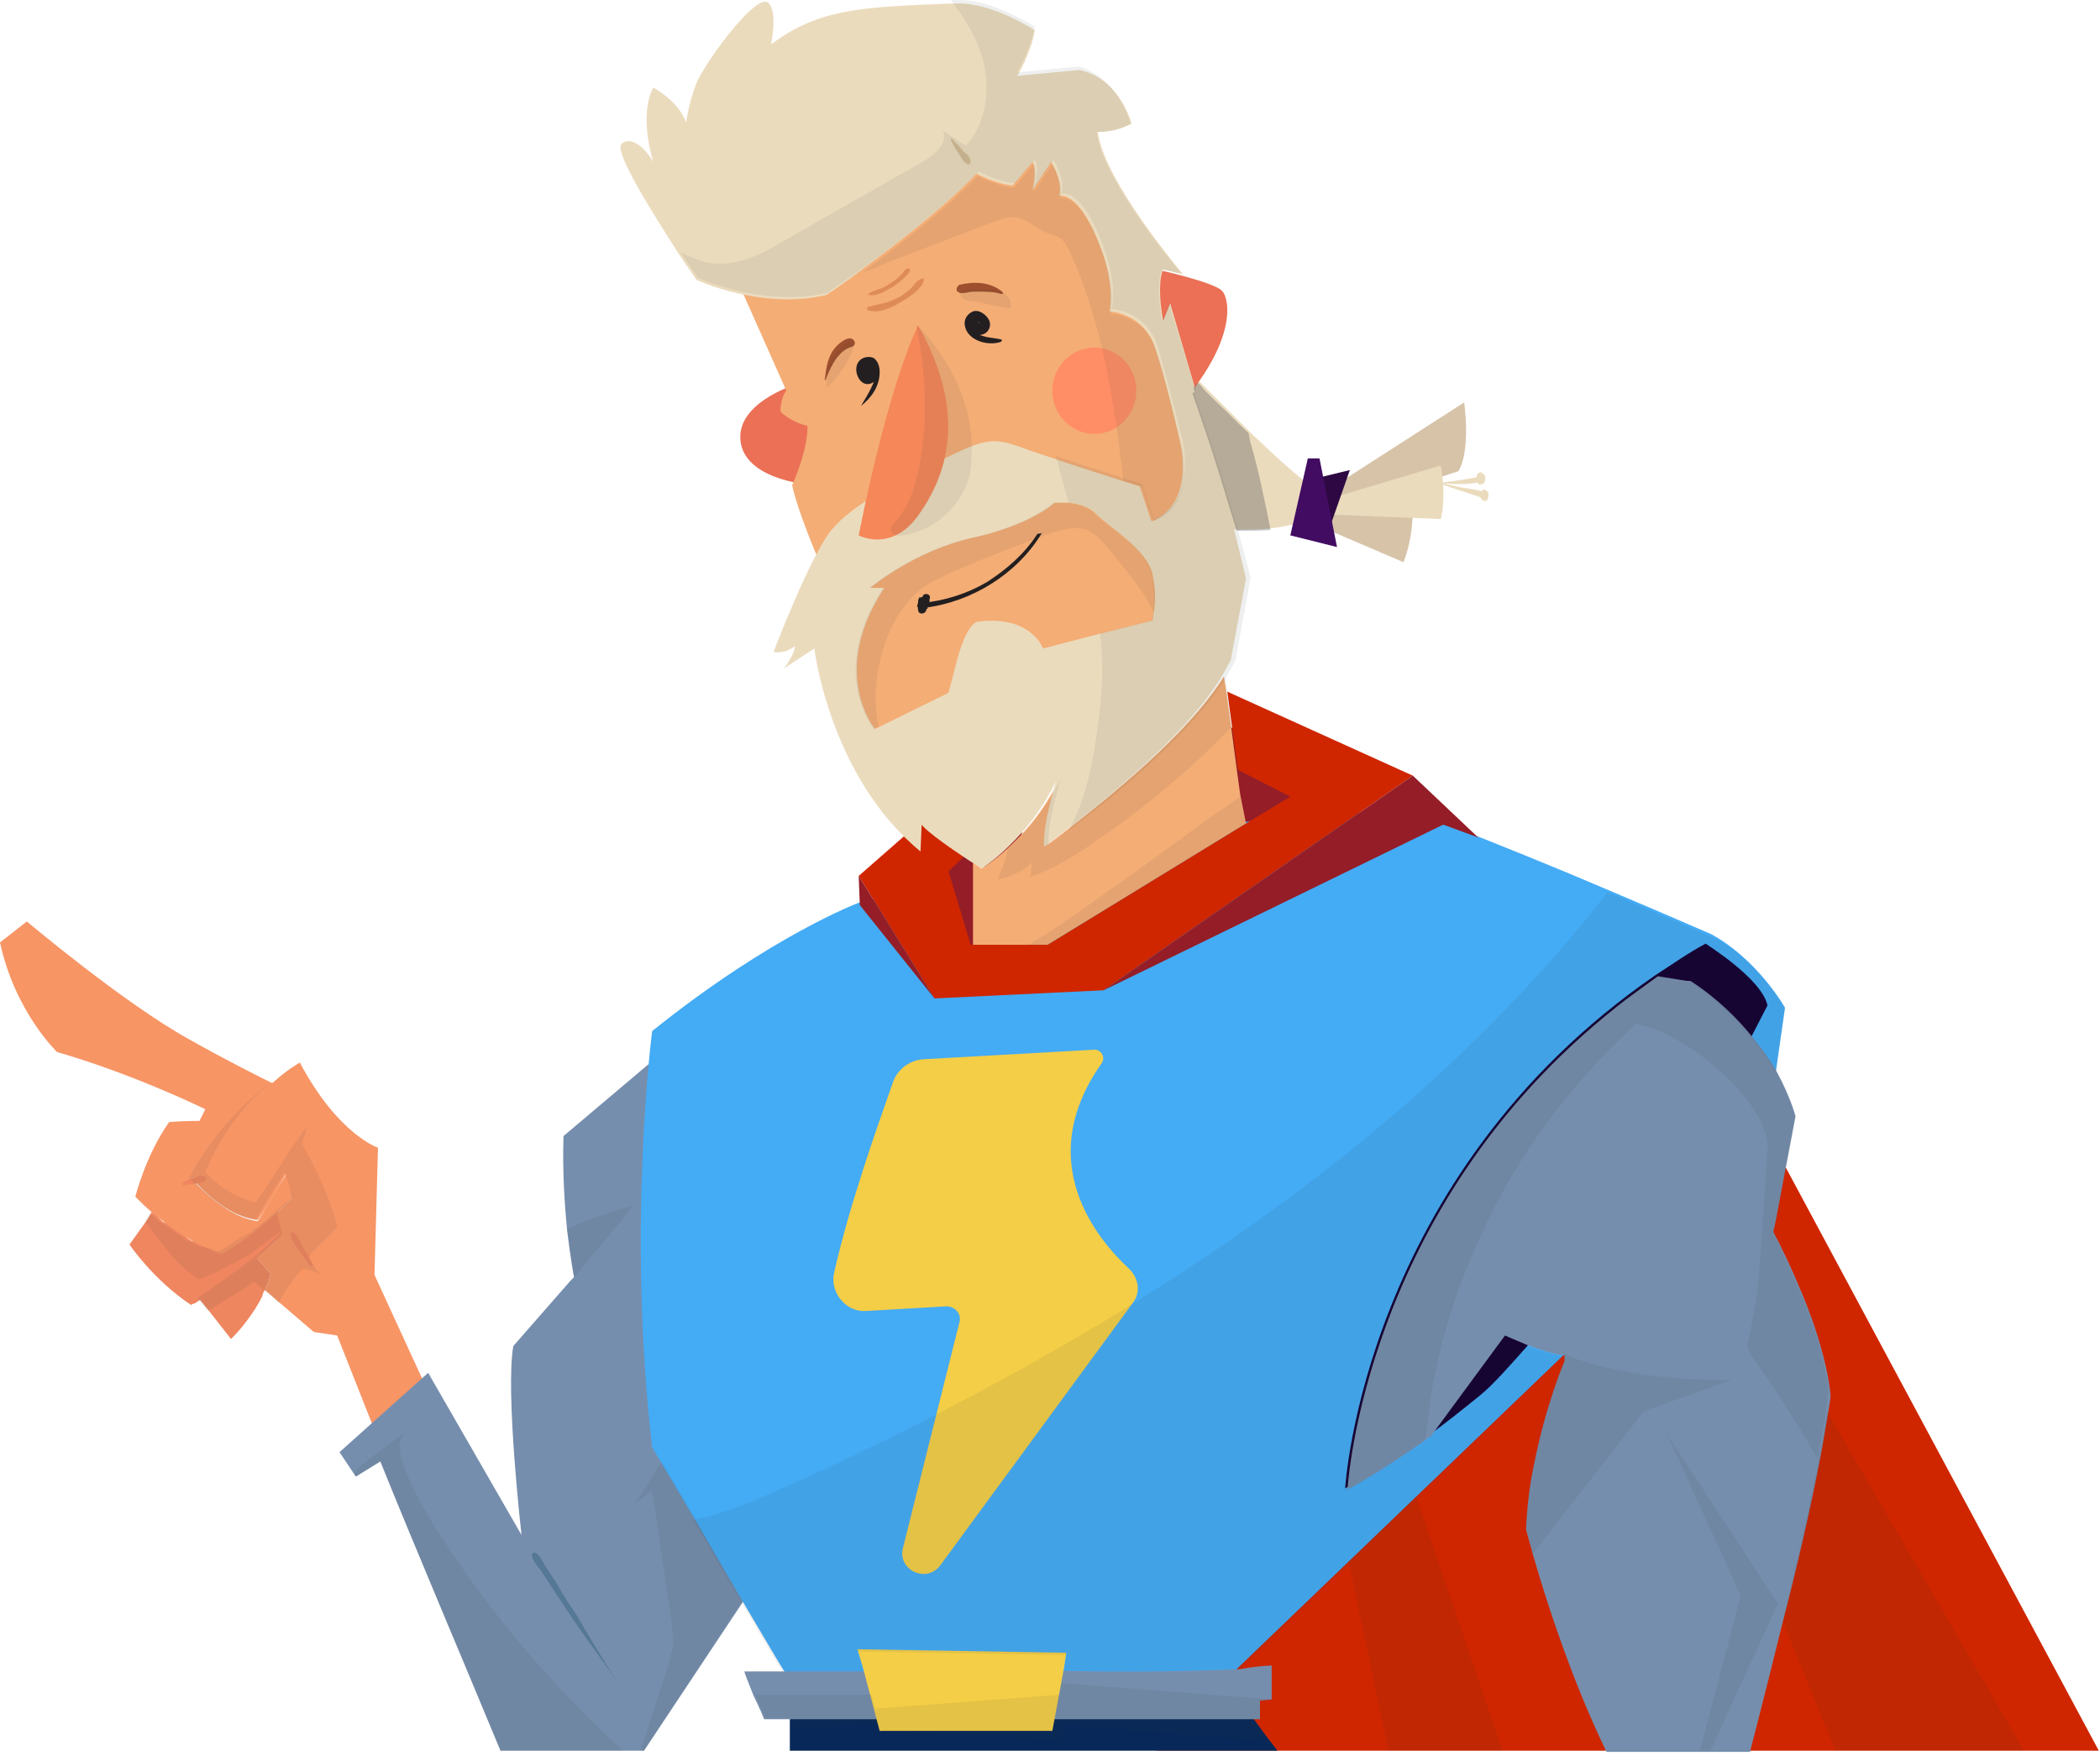 <svg width="180" height="151" viewBox="0 0 180 151" fill="none" xmlns="http://www.w3.org/2000/svg">
<path d="M179.9 150.103H99.1L99.8 146.703L106.8 111.103L150.6 95.503L179.9 150.103Z" fill="#CF2600"/>
<path d="M109.5 150.103H67.7V147.303L99.8 146.703L106.8 146.503L107.4 147.303L108.5 148.803L109.5 150.103Z" fill="#082859"/>
<path d="M113.1 44.303C113.1 44.303 111.4 45.003 108.9 45.303C108 45.403 107 45.403 106 45.403C105.3 45.403 104.7 45.303 104 45.103L102 38.003L101.2 31.103C101.2 31.103 101.8 31.703 102.8 32.703C104 33.903 105.6 35.503 107.2 37.103C109.5 39.303 111.7 41.303 112.5 41.703L113.1 44.303Z" fill="#EBDBBD"/>
<path d="M102.7 32.803C102.6 32.903 102.5 33.103 102.4 33.303C102.3 33.403 102.3 33.503 102.2 33.603L100.1 30.403L98.7 26.903V23.003C98.7 23.003 104.3 24.203 104.8 25.003C105.3 25.603 105.9 28.303 102.7 32.803Z" fill="#EB7055"/>
<path d="M68.1 33.003C68.1 33.003 62.9 34.603 63.5 38.003C64.1 41.303 69.8 41.603 69.8 41.603L71.2 36.003L68.1 33.003Z" fill="#EB7055"/>
<path d="M63 23.603L67.4 33.503C67.4 33.503 66.9 34.003 66.9 35.303C66.9 35.303 67.8 36.203 69.2 36.503C69.2 36.503 69.4 38.103 67.9 41.603C67.9 41.603 68.3 43.803 70.6 49.003L71.5 53.803L73 60.903L75.7 66.203L85.3 60.603L96.5 57.303L100.9 53.603C100.9 53.603 103.3 46.403 103.2 46.003C103.1 45.603 102.4 37.903 102.4 37.903L99.3 28.103L96.5 23.703L92.9 13.903L88.7 10.103L79.6 12.503L66.4 20.003L63 23.603Z" fill="#F4AD75"/>
<path d="M104 61.403L113.1 67.103L105.2 75.103L104 61.403Z" fill="#941D27"/>
<path d="M23.2 109.203C23.1 109.703 22.9 110.203 22.7 110.603C22.6 110.803 22.5 110.903 22.5 111.103C21.4 113.303 19.8 114.803 19.8 114.803L18 112.503L17.1 111.403C18 110.803 19.5 109.703 21 108.603C21.3 108.303 21.7 108.103 22 107.803L23.2 109.203Z" fill="#EE8660"/>
<path d="M24.3 105.803C23.7 106.403 22.9 107.103 22.1 107.803C21.8 108.103 21.4 108.303 21.1 108.603C19.6 109.703 18.1 110.803 17.2 111.403C16.9 111.603 16.7 111.803 16.5 111.803C16.4 111.803 16.4 111.903 16.4 111.903C13.1 109.703 11.1 106.703 11.1 106.703L12.6 104.603L12.9 104.103L13 103.903C13.1 104.003 13.3 104.103 13.4 104.203L13.5 104.303L13.6 104.403L13.7 104.503C13.8 104.603 13.8 104.603 13.9 104.703C14 104.803 14 104.803 14.1 104.803C14.2 104.803 14.2 104.903 14.3 104.903C14.4 104.903 14.4 105.003 14.5 105.003L14.6 105.103C14.7 105.103 14.7 105.203 14.8 105.203C14.8 105.203 14.9 105.203 14.9 105.303L15 105.403C15.1 105.503 15.2 105.503 15.3 105.603C15.5 105.703 15.7 105.903 15.9 106.003C15.9 106.003 16 106.003 16 106.103C16.1 106.203 16.2 106.203 16.3 106.303C16.4 106.403 16.5 106.403 16.6 106.403C16.7 106.403 16.7 106.503 16.8 106.503C16.9 106.503 16.9 106.603 17 106.603C17.1 106.703 17.3 106.703 17.4 106.803H17.5H17.6C17.6 106.803 17.6 106.803 17.7 106.803C17.8 106.803 17.9 106.903 18 106.903C18 106.903 18 106.903 18.1 106.903H18.2C18.3 106.903 18.4 107.003 18.4 107.003C18.5 107.003 18.5 107.003 18.6 107.103C18.7 107.103 18.8 107.203 18.9 107.203C19.5 106.903 20.2 106.503 20.8 106.003C20.9 106.003 20.9 105.903 21 105.903C21.1 105.903 21.1 105.803 21.2 105.803C21.3 105.803 21.3 105.703 21.4 105.703C21.5 105.703 21.5 105.603 21.6 105.603C21.7 105.603 21.7 105.503 21.8 105.503C21.9 105.503 21.9 105.403 22 105.303L22.1 105.203C22.2 105.203 22.2 105.103 22.3 105.103C22.4 105.003 22.4 105.003 22.5 104.903C23 104.503 23.4 104.103 23.8 103.803L24.3 105.803Z" fill="#EF8660"/>
<path d="M25 102.803C25 102.803 24.5 103.303 23.7 104.003C22.9 104.703 21.9 105.603 20.9 106.303C20.2 106.803 19.6 107.203 19 107.503C19 107.503 16.6 106.903 13.1 104.003C12.6 103.603 12.1 103.103 11.6 102.603C11.6 102.603 12.5 99.003 14.5 96.203C14.5 96.203 15.6 96.103 17.1 96.103L17.6 95.103C17.6 95.103 11.5 92.103 4.9 90.203C4.9 90.203 1.3 86.803 0 80.803L2.3 79.003C2.3 79.003 10.6 86.003 16.2 89.103C19.4 90.903 21.8 92.103 23.4 92.903C20.5 95.103 18.1 97.903 16.4 101.103C18 102.703 19.9 104.403 22.1 104.703C22.9 103.303 23.7 102.003 24.6 100.603L24.9 102.103L25 102.803Z" fill="#F79565"/>
<path d="M24.3 99.503L24.6 100.503C23.8 101.903 23 103.203 22.1 104.603C19.8 104.303 18 102.703 16.4 101.003C18 97.803 20.5 95.003 23.4 92.803C24.6 93.403 25.2 93.703 25.2 93.703L23.9 97.903L24.3 99.503Z" fill="#F79565"/>
<path d="M36.6 119.103L32.3 123.103L28.9 114.503L26.9 114.203C26.9 114.203 25.5 113.003 24.1 111.803C23.6 111.403 23.1 110.903 22.7 110.603C22.9 110.203 23.1 109.703 23.2 109.203L22 107.803C22.9 107.103 23.7 106.403 24.2 105.803L23.7 104.003C24.5 103.303 25 102.803 25 102.803L24.3 100.103V100.003L21.9 103.403C19.5 102.903 17.9 101.103 17.9 101.103C19.2 97.303 21.5 94.503 23.3 92.903C24.6 91.703 25.7 91.103 25.7 91.103C29 97.303 32.4 98.403 32.4 98.403L32.1 109.303L36.6 119.103Z" fill="#F79565"/>
<path d="M66.3 133.403L55.2 150.103H42.9C40.3 143.803 35.5 132.503 32.6 125.303L30.5 126.603L30.3 126.303L29.1 124.503L36.7 117.703L44.7 131.603C44.7 131.603 43.3 119.303 44 115.403L48.9 109.803L49.2 109.503C49.2 109.503 48.9 107.903 48.6 105.403C48.4 103.303 48.2 100.503 48.3 97.403L58 89.203L63.9 120.303L66.3 133.403Z" fill="#768EAD"/>
<path d="M153 86.403L152.2 92.003L148.4 99.003L134.1 116.103L106 143.103L105.4 143.903L104.5 145.203L100.9 145.103L67.9 144.403L66.5 142.103L63.6 137.203L59.4 130.003L56.5 125.103L55.9 124.103C53.7 105.203 55.9 88.403 55.9 88.403C66.1 80.203 73.6 77.403 73.6 77.403C73.6 77.403 113.3 66.603 123.6 70.503C128.2 72.303 133.4 74.403 137.6 76.203C142.8 78.403 146.7 80.103 146.7 80.103C150.7 82.303 153 86.403 153 86.403Z" fill="#44ABF5"/>
<path d="M85.7 82.603L88.1 68.403L81.2 71.103L78.7 75.703L80.5 82.603H85.7Z" fill="#941D27"/>
<path d="M106.8 70.603L89.8 81.003H83.4V73.603C83.7 73.803 84.1 74.003 84.4 74.303C84.4 74.303 85.2 73.803 86.3 72.803C87.6 71.603 89.4 69.703 90.8 66.803C90.8 66.903 89.6 70.703 89.8 72.403C89.8 72.403 90.5 71.903 91.5 71.103C94.7 68.603 101.7 63.103 104.9 58.003L105.1 59.203L105.5 62.103L106 65.903L106.3 68.103L106.8 70.603Z" fill="#F4AD75"/>
<path d="M88.1 68.403L83.4 72.703V68.403L85.7 66.803L88.1 68.403Z" fill="#9C5558"/>
<path d="M83.4 72.903C83.3 72.903 83.3 72.803 83.3 72.803V68.403C83.3 68.403 83.3 68.303 83.4 68.303L85.7 66.803H85.8L88.2 68.303L88.3 68.403V68.503L83.4 72.903C83.5 72.903 83.4 72.903 83.4 72.903ZM83.5 68.403V72.403L87.9 68.303L85.7 66.903L83.5 68.403Z" fill="#231F20"/>
<path d="M121.1 66.503L94.6 84.903L80.1 85.603L73.6 75.103L84.1 65.903L85.7 66.803L88.1 68.403L83.4 72.703L81.3 74.703L83.2 81.003H89.8L106.8 70.603L110.6 68.303L106.1 66.003L105.2 59.303L121.1 66.503Z" fill="#CF2600"/>
<path d="M151.5 86.203L149.9 89.303C149.9 89.303 138.6 106.403 131 115.303C129.4 117.103 128 118.703 126.9 119.603C125.3 120.903 123.8 122.103 122.4 123.103C118.1 126.203 115.3 127.603 115.3 127.603C115.3 127.603 116.8 100.903 141.9 83.603C143.3 82.703 144.7 81.703 146.2 80.903C146.3 81.003 151 83.903 151.5 86.203Z" fill="#150033"/>
<path d="M156.9 119.603C156.9 120.003 156.8 120.503 156.7 121.103C156.5 122.203 156.3 123.603 156 125.103C155.2 129.303 154 134.503 152.8 139.103C151.3 145.203 150 150.203 150 150.203H137.7C134.6 143.803 132.4 136.803 131.4 133.303C131 131.903 130.8 131.103 130.8 131.103C130.9 129.203 131.1 127.303 131.5 125.503C132.5 120.403 134.1 116.703 134.1 116.703V116.203C133 116.103 132 115.703 131.1 115.403C129.9 114.903 129 114.503 129 114.503L122.6 123.203C122.5 123.203 122.5 123.303 122.4 123.303C118.2 126.303 115.5 127.703 115.5 127.703C115.5 127.703 116.8 103.503 138.6 86.303C139.7 85.403 140.9 84.603 142.1 83.703L144.6 84.103H144.9C147.2 85.603 148.9 87.303 150.2 88.903C151.1 90.003 151.8 91.003 152.3 91.903C153.5 94.103 153.9 95.703 153.9 95.703L152.2 104.703L152 105.603C152.2 106.103 152.5 106.503 152.7 107.003C153.4 108.403 154 109.803 154.5 111.003C156.7 116.303 156.9 119.603 156.9 119.603Z" fill="#768EAD"/>
<path d="M109 142.803V145.703L108 145.803V147.403H65.5C65.5 147.403 65.1 146.403 64.6 145.403C64.2 144.403 63.8 143.403 63.8 143.303H67.1H76L85.5 143.003C93.7 143.503 102.1 143.303 106.3 143.103C108 142.803 109 142.803 109 142.803Z" fill="#768EAD"/>
<path d="M91.4 141.703L91.2 143.003L90.2 148.403H75.4L74 143.103L73.5 141.403L91.4 141.703Z" fill="#F4CE46"/>
<path d="M76.5 92.903C75.3 96.303 72.8 103.303 71.5 109.103C71.1 110.803 72.5 112.503 74.2 112.403L81.1 112.003C81.9 112.003 82.5 112.703 82.2 113.503L77.4 132.703C76.9 134.603 79.4 135.803 80.6 134.203L97.1 111.703C97.8 110.803 97.6 109.603 96.8 108.803C94 106.203 88.5 99.603 94.4 91.203C94.8 90.703 94.4 89.903 93.7 90.003L79.4 90.803C78.1 90.803 76.9 91.603 76.5 92.903Z" fill="#F4CE46"/>
<path d="M73.6 75.103L73.7 77.603L80.1 85.603L73.6 75.103Z" fill="#941D27"/>
<path d="M94.6 84.903L121.1 66.503L126.7 71.803L123.7 70.703L94.6 84.903Z" fill="#941D27"/>
<path d="M104.6 40.503L102.5 33.503L100.3 26.003L99.7 27.503C99.7 27.503 99.1 24.503 99.7 23.103L101.4 23.503C101.4 23.503 94.6 15.503 94.1 11.303C94.1 11.303 95.5 11.403 97 10.603C97 10.603 96 6.703 92.5 6.003L87.2 6.503C87.2 6.503 88.4 4.503 88.7 2.603C88.7 2.603 85.1 0.203 82 0.303C81.8 0.303 81.7 0.303 81.5 0.303C74 0.603 70.2 0.703 66.1 3.803C66.1 3.803 66.7 0.803 65.8 0.203C64.9 -0.397 61.6 3.703 60 6.503C59.2 7.903 58.8 10.503 58.8 10.503C58.8 10.503 58.4 8.903 56 7.503C56 7.503 54.7 9.503 56 13.903C56 13.803 54.5 11.403 53.3 12.303C52.5 12.903 56.1 18.503 58.2 21.803C59.1 23.103 59.7 24.003 59.7 24.003C59.7 24.003 65.3 26.603 70.8 25.303C70.8 25.303 72.1 24.503 73.9 23.103C76.6 21.103 80.7 18.003 83.7 14.903C83.7 14.903 85.4 15.803 86.8 15.903L88.5 13.903C88.5 13.903 88.9 14.303 88.5 16.303L90.1 13.903C90.1 13.903 91.1 15.403 90.8 16.803C90.8 16.803 92.5 16.203 94.4 21.403C95.6 24.603 95.1 26.703 95.1 26.703C95.1 26.703 98 26.803 99 29.803C100 32.803 101.1 37.703 101.1 37.703C101.1 37.703 102.6 43.103 98.7 44.703L97.7 41.703C97.7 41.703 97.1 41.503 96.1 41.203C94.6 40.703 92.3 40.003 90.3 39.303C89.7 39.103 89.1 38.903 88.5 38.703C85.2 37.503 84.9 37.303 80.4 39.603C75.9 41.903 73.1 43.303 71.3 45.403C69.5 47.503 66.3 55.903 66.3 55.903C66.3 55.903 67.3 56.103 68.1 55.403C68.1 55.403 68.3 55.803 67.2 57.303L69.8 55.603C69.8 55.603 71.1 66.603 78.9 73.003L79 70.703C79 70.703 79.3 71.303 83.1 73.803C83.4 74.003 83.8 74.203 84.1 74.503C84.1 74.503 84.9 74.003 86 73.003C87.3 71.803 89.1 69.903 90.5 67.003C90.5 67.103 89.3 70.903 89.5 72.603C89.5 72.603 90.2 72.103 91.2 71.303C94.4 68.803 101.4 63.303 104.6 58.203C104.9 57.703 105.2 57.103 105.5 56.603L105.6 56.003L106.8 49.603L104.6 40.503ZM82 56.703C81.5 58.703 81.3 59.403 81.3 59.403L75.4 62.303L75 62.503C75 62.503 71 57.703 75.8 50.403H74.6C74.6 50.403 78.4 47.203 83.4 46.103C88.4 45.003 90.4 43.103 90.4 43.103C90.4 43.103 90.9 43.103 91.6 43.103C92.4 43.203 93.3 43.403 93.9 44.003C94.9 45.103 98.4 47.103 98.8 49.303C99.1 50.703 99 51.803 98.9 52.503C98.8 52.903 98.8 53.203 98.8 53.203L94.4 54.303L89.4 55.603C89.4 55.603 88.4 52.703 83.8 53.303C83.8 53.303 82.9 53.303 82 56.703Z" fill="#EBDBBD"/>
<path d="M78.7 27.903C78.7 27.903 76.3 32.403 73.6 45.903C73.6 45.903 76.4 47.403 78.7 44.203C81 41.003 83.1 35.703 78.7 27.903Z" fill="#F58759"/>
<path d="M114.3 41.703L125.5 34.503C125.5 34.503 126.1 38.603 125 40.403L121 41.703C121 41.703 121.5 45.203 120.3 48.203L114 45.503L114.3 41.703Z" fill="#D7C3A8"/>
<path d="M113.8 42.803L123.5 39.903C123.5 39.903 124 42.503 123.5 44.503L113.6 44.103L113.8 42.803Z" fill="#EBDBBD"/>
<path d="M112.4 41.103L115.7 40.303L113.6 46.303L112.4 41.103Z" fill="#2D0842"/>
<path d="M113.1 39.303L114.6 46.903L110.6 45.903L112.1 39.303H113.1Z" fill="#420C62"/>
<path d="M93.8 37.203C95.788 37.203 97.4 35.547 97.4 33.503C97.4 31.46 95.788 29.803 93.8 29.803C91.812 29.803 90.2 31.46 90.2 33.503C90.2 35.547 91.812 37.203 93.8 37.203Z" fill="#FF8E66"/>
<path d="M123.5 41.503C124.1 41.703 124.7 41.903 125.3 42.103C125.9 42.303 126.5 42.503 127.1 42.703C127 42.603 126.9 42.503 126.9 42.403C126.9 42.503 126.9 42.503 126.9 42.603C126.9 42.903 127.4 43.103 127.5 42.803C127.6 42.503 127.7 42.203 127.3 42.003C127.2 41.903 127.1 42.003 127 42.103C126.9 42.203 126.9 42.403 126.9 42.503C127.1 42.603 127.3 42.603 127.5 42.703C127.5 42.603 127.5 42.603 127.5 42.503C127.5 42.403 127.4 42.203 127.3 42.203C126.7 42.003 126 41.903 125.3 41.803C124.7 41.703 124.1 41.503 123.5 41.403C123.3 41.303 123.3 41.503 123.5 41.503Z" fill="#EBDBBD"/>
<path d="M123.6 41.403C124.2 41.503 124.8 41.503 125.3 41.503C125.9 41.503 126.5 41.403 127.1 41.303C127.3 41.303 127.3 41.103 127.3 40.903C127.3 40.703 127.2 40.703 127.1 40.603C127 40.403 126.7 40.503 126.6 40.703C126.5 41.003 126.5 41.203 126.7 41.403C126.8 41.503 126.9 41.503 127 41.503C127.3 41.403 127.3 41.203 127.3 41.003C127.4 40.703 126.9 40.503 126.7 40.803C126.6 41.003 126.6 41.103 126.6 41.303C126.7 41.603 127 41.603 127.2 41.403C127.2 41.403 127.2 41.403 127.2 41.303C127.3 41.103 127.2 40.803 126.9 40.903C126.8 40.903 126.7 41.003 126.6 41.003C126.8 41.003 126.9 41.103 127.1 41.103C126.9 41.003 126.7 40.903 126.5 40.903V41.103C126.6 41.103 126.6 41.003 126.7 41.003H126.6C126.7 41.003 126.8 41.103 126.9 41.103C126.9 41.103 126.9 41.103 126.9 41.203C126.7 41.203 126.5 41.203 126.4 41.203C126.4 41.203 126.4 41.303 126.5 41.303C126.6 41.203 126.6 41.003 126.7 40.903C126.1 41.003 125.5 41.103 124.9 41.203C124.4 41.303 123.8 41.303 123.3 41.403C123.5 41.103 123.5 41.303 123.6 41.403Z" fill="#EBDBBD"/>
<path d="M73.8 34.803C74.7 34.103 75.4 33.103 75.4 31.903C75.4 31.503 75.3 31.003 74.9 30.703C74.5 30.503 73.9 30.603 73.6 31.003C73 31.803 73.8 33.403 74.8 32.803C75.7 32.303 75.2 30.403 74.2 30.903C73.7 31.103 73.6 31.903 73.9 32.303C74.1 32.503 74.4 32.503 74.6 32.403C74.9 32.203 74.9 31.903 74.9 31.603C74.8 31.103 74 31.303 74.1 31.803C74.2 31.803 74.3 31.703 74.4 31.703C74.5 31.903 74.6 31.903 74.6 31.803C74.6 31.703 74.6 31.703 74.4 31.803L74.5 32.103C74.5 32.403 74.3 32.303 74.2 32.103C73.9 31.503 74.8 31.103 75 31.903C75.1 32.403 74.8 33.003 74.6 33.403C74.4 33.803 74.1 34.303 73.8 34.803C73.7 34.803 73.7 34.803 73.8 34.803Z" fill="#231F20"/>
<path d="M85.8 29.103C85 28.903 83.9 29.003 83.4 28.203C83.2 27.803 83.2 27.003 83.8 27.403C83.9 27.503 84.1 27.703 84 27.903C83.7 28.303 83.6 27.503 83.6 27.503C83.7 27.503 83.8 27.603 83.9 27.603C83.9 27.703 83.9 27.803 83.9 27.803C83.9 27.603 83.8 27.403 83.6 27.403C83.5 27.403 83.4 27.503 83.3 27.603C83.2 27.703 83.2 27.803 83.3 28.003C83.3 28.203 83.5 28.203 83.7 28.303C84.3 28.403 84.5 27.503 84 27.203C83.5 26.803 82.9 27.403 83 27.903C83.1 28.403 83.6 28.803 84.1 28.703C84.7 28.603 85 28.003 84.8 27.503C84.6 27.003 83.9 26.503 83.4 26.703C82.9 26.903 82.6 27.403 82.7 27.903C82.9 29.203 84.7 29.703 85.8 29.303C85.9 29.203 85.9 29.103 85.8 29.103Z" fill="#231F20"/>
<path d="M70.8 32.503C71 31.903 71.3 31.303 71.7 30.703C71.9 30.503 72.1 30.203 72.3 30.103C72.5 29.903 72.8 29.803 73.1 29.703C73.4 29.503 73.3 29.103 72.9 29.003C72.3 29.003 71.6 29.703 71.3 30.203C70.9 30.903 70.8 31.703 70.7 32.503C70.6 32.603 70.8 32.603 70.8 32.503Z" fill="#9E4F2E"/>
<path d="M85.9 25.003C84.9 24.203 83.6 24.103 82.3 24.403C82.2 24.403 82.1 24.503 82 24.703V24.803C82 24.903 82 25.003 82.1 25.003C82.3 25.203 82.5 25.103 82.8 25.103C83.1 25.003 83.5 25.003 83.8 25.003C84.5 25.003 85.2 25.003 85.8 25.203C86 25.203 86 25.103 85.9 25.003Z" fill="#9E4F2E"/>
<path d="M74.4 26.603C75.3 26.903 76.4 26.403 77.2 25.903C77.6 25.703 78 25.403 78.4 25.103C78.7 24.803 79.1 24.503 79.2 24.003C79.2 23.903 79.1 23.803 79 23.903C78.6 24.003 78.4 24.403 78.1 24.703C77.8 25.003 77.4 25.303 77 25.503C76.6 25.703 76.2 25.903 75.7 26.003C75.3 26.103 74.8 26.203 74.4 26.303C74.3 26.403 74.3 26.603 74.4 26.603Z" fill="#DE8B57"/>
<path d="M74.5 25.303C75.2 25.403 76 24.903 76.5 24.603C76.8 24.403 77.1 24.203 77.3 24.003C77.5 23.803 77.9 23.503 78 23.203C78 23.103 77.9 23.003 77.8 23.003C77.5 23.103 77.4 23.403 77.2 23.603C76.9 23.903 76.6 24.103 76.3 24.303C76 24.503 75.7 24.703 75.3 24.803C75 24.903 74.7 25.003 74.4 25.203C74.3 25.103 74.4 25.203 74.5 25.303Z" fill="#DE8B57"/>
<path d="M88.9 45.803C87.8 47.503 86.3 48.803 84.6 49.903C82.9 50.903 81 51.503 79 51.703C79.1 51.803 79.2 51.903 79.3 52.003C79.3 51.803 79.3 51.603 79.4 51.403C79.2 51.303 79 51.303 78.8 51.203C78.7 51.503 78.7 51.703 78.6 52.003C78.8 52.103 79 52.103 79.2 52.203C79.3 52.003 79.3 51.703 79.3 51.503C79.3 51.103 78.7 51.103 78.7 51.503C78.7 51.703 78.7 51.903 78.7 52.103C78.7 52.503 79.2 52.503 79.3 52.203C79.4 52.003 79.4 51.803 79.5 51.603C79.6 51.203 79 51.003 78.9 51.403C78.8 51.703 78.7 52.003 78.7 52.303C78.7 52.703 79.3 52.703 79.4 52.303C79.4 52.003 79.5 51.703 79.5 51.503C79.5 51.103 78.9 51.103 78.9 51.403C78.8 51.703 78.8 52.003 78.7 52.203C78.9 52.203 79.1 52.203 79.3 52.203C79.2 51.903 79.4 51.803 79.5 51.503C79.6 51.303 79.4 51.103 79.2 51.103C78.7 51.303 78.6 51.803 78.7 52.303C78.8 52.603 79.3 52.603 79.3 52.303C79.4 52.003 79.4 51.703 79.5 51.503C79.3 51.503 79.1 51.403 78.9 51.403C78.9 51.703 78.8 52.003 78.8 52.203C79 52.203 79.2 52.203 79.5 52.203C79.5 52.003 79.6 51.703 79.7 51.503C79.5 51.403 79.3 51.403 79.1 51.303C79 51.503 79 51.703 78.9 51.903C79.1 51.903 79.3 52.003 79.5 52.003C79.5 51.803 79.5 51.603 79.5 51.403C79.3 51.403 79.1 51.403 78.9 51.403C78.9 51.603 78.9 51.803 78.9 51.903C78.8 52.303 79.4 52.403 79.5 52.103C79.6 51.803 79.6 51.603 79.7 51.303C79.8 50.903 79.2 50.803 79.1 51.103C79 51.303 79 51.603 79 51.803C79 51.903 79.1 52.103 79.3 52.103C83.3 51.603 87.2 49.203 89.3 45.703C89.1 45.803 89 45.703 88.9 45.803Z" fill="#231F20"/>
<path d="M81.5 12.003C81.7 12.403 81.9 12.803 82.2 13.203C82.4 13.503 82.6 14.003 83 14.103C83.1 14.103 83.2 14.003 83.2 13.903C83.2 13.503 82.9 13.203 82.6 13.003C82.3 12.603 82 12.303 81.7 12.003C81.6 11.803 81.5 11.903 81.5 12.003Z" fill="#D1BB94"/>
<path d="M52.9 144.203C51.7 142.303 50.6 140.503 49.5 138.603C48.9 137.703 48.3 136.803 47.8 135.903C47.5 135.403 47.2 135.003 46.9 134.503C46.6 134.103 46.4 133.503 46 133.203C45.8 133.003 45.5 133.203 45.6 133.403C45.7 133.903 46.1 134.303 46.4 134.703C46.7 135.203 47 135.603 47.3 136.103C47.9 137.003 48.5 137.903 49.1 138.803C50.3 140.603 51.7 142.403 52.9 144.203C52.9 144.303 52.8 144.403 52.9 144.203Z" fill="#547896"/>
<path d="M15.7 101.603C16 101.603 16.4 101.503 16.7 101.503C17 101.403 17.4 101.403 17.6 101.203C17.7 101.103 17.7 101.003 17.6 100.903C17.3 100.703 16.9 100.903 16.6 101.003C16.3 101.103 15.9 101.203 15.7 101.403C15.6 101.503 15.6 101.603 15.7 101.603Z" fill="#EF8660"/>
<path d="M26.8 108.403C26.6 107.903 26.3 107.503 26 107.003C25.8 106.603 25.6 106.003 25.2 105.703C25 105.603 24.8 105.703 24.9 105.903C25 106.403 25.4 106.903 25.7 107.303C26 107.703 26.3 108.103 26.6 108.603C26.7 108.603 26.8 108.503 26.8 108.403Z" fill="#EF8660"/>
<g opacity="0.28">
<path opacity="0.28" d="M107.2 49.503L105.9 56.603C103.4 62.003 95.2 68.503 91.6 71.203C93.1 68.503 93.7 65.303 94.1 62.203C94.4 60.003 94.6 57.703 94.4 55.503C94.4 55.103 94.3 54.703 94.3 54.303L98.7 53.203C98.7 53.203 99.2 51.603 98.7 49.403C98.3 47.103 94.9 45.103 93.9 44.003C93.4 43.403 92.4 43.203 91.6 43.103C91.2 41.803 90.9 40.503 90.5 39.103C93.8 40.203 97.9 41.503 97.9 41.503L98.9 44.503C102.8 42.903 101.3 37.503 101.3 37.503C101.3 37.503 100.1 32.703 99.2 29.603C98.2 26.603 95.3 26.503 95.3 26.503C95.3 26.503 95.8 24.403 94.6 21.203C92.7 16.003 91 16.603 91 16.603C91.3 15.203 90.3 13.703 90.3 13.703L88.7 16.103C89.1 14.003 88.7 13.703 88.7 13.703L87 15.703C85.6 15.603 83.9 14.703 83.9 14.703C78.7 20.003 70.9 25.103 70.9 25.103C65.4 26.403 59.8 23.803 59.8 23.803C59.8 23.803 59.2 22.903 58.3 21.603C59.3 22.103 60.4 22.603 61.5 22.603C63.5 22.703 65.4 21.703 67.1 20.703C71.1 18.403 75.2 16.103 79.2 13.803C80.2 13.203 81.3 12.203 80.8 11.203C81.5 11.603 82.1 12.103 82.8 12.503C84.5 10.603 84.9 7.803 84.3 5.303C83.8 3.303 82.7 1.603 81.5 0.003C81.7 0.003 81.8 0.003 82 0.003C85.1 -0.097 88.7 2.303 88.7 2.303C88.3 4.303 87.2 6.203 87.2 6.203L92.5 5.703C95.9 6.703 96.9 10.603 96.9 10.603C95.5 11.403 94 11.303 94 11.303C94.5 15.603 101.3 23.503 101.3 23.503L99.6 23.103C99 24.403 99.6 27.503 99.6 27.503L100.2 26.003L102.2 32.603L102.5 33.503C102.4 33.503 102.4 33.603 102.3 33.603C103.1 35.903 103.9 38.203 104.6 40.503L106.1 45.403L107.2 49.503Z" fill="#2D2F3B"/>
</g>
<g opacity="0.53">
<path opacity="0.53" d="M108.9 45.403C108.9 45.503 107.2 45.503 106 45.503L104.5 40.603C103.8 38.303 103 36.003 102.2 33.703C102.3 33.703 102.3 33.603 102.4 33.603L102.3 33.303C102.4 33.103 102.5 33.003 102.6 32.803C102.8 32.903 103 33.103 103.2 33.403C103.6 33.803 104 34.203 104.4 34.603C105.3 35.403 106.1 36.303 107 37.103C107.1 37.403 107.1 37.703 107.2 38.003C107.9 40.403 108.4 42.903 108.9 45.403Z" fill="#2D2F3B"/>
</g>
<g opacity="0.28">
<path opacity="0.28" d="M98.9 52.503C97.9 50.403 96.1 48.403 94.8 46.803C94.3 46.203 93.8 45.703 93.1 45.403C92.1 45.103 91.1 45.403 90.1 45.703C87.3 46.703 84.5 47.803 81.7 49.003C80.7 49.503 79.6 49.903 78.7 50.703C77.8 51.503 77.1 52.503 76.5 53.603C75.3 56.103 74.8 58.903 75.2 61.703C75.2 61.903 75.3 62.103 75.3 62.303L74.9 62.503C74.9 62.503 70.9 57.703 75.7 50.403H74.5C74.5 50.403 78.3 47.203 83.3 46.103C88.3 45.003 90.3 43.103 90.3 43.103C90.3 43.103 90.8 43.103 91.5 43.103C92.3 43.203 93.2 43.403 93.8 44.003C94.8 45.103 98.3 47.103 98.7 49.303C99.1 50.703 99 51.803 98.9 52.503Z" fill="#2D2F3B"/>
</g>
<g opacity="0.28">
<path opacity="0.28" d="M98.9 44.703L97.9 41.703C97.9 41.703 97.3 41.503 96.3 41.203C95.5 34.503 94.5 27.703 91.7 21.603C91.5 21.203 91.3 20.803 91 20.503C90.6 20.203 90 20.103 89.6 19.903C88.7 19.503 87.9 18.703 86.9 18.603C86.3 18.603 85.8 18.803 85.2 19.003C82.3 20.103 79.5 21.203 76.6 22.303C76 22.503 74.9 23.103 74 23.303C76.7 21.303 80.8 18.203 83.8 15.103C83.8 15.103 85.5 16.003 86.9 16.103L88.6 14.103C88.6 14.103 89 14.503 88.6 16.503L90.2 14.103C90.2 14.103 91.2 15.603 90.9 17.003C90.9 17.003 92.6 16.403 94.5 21.603C95.7 24.803 95.2 26.903 95.2 26.903C95.2 26.903 98.1 27.003 99.1 30.003C100.1 33.003 101.2 37.903 101.2 37.903C101.2 37.903 102.8 43.103 98.9 44.703Z" fill="#2D2F3B"/>
</g>
<g opacity="0.28">
<path opacity="0.28" d="M105.6 62.303C102 66.003 98.1 69.303 93.8 72.203C92.1 73.403 90.3 74.503 88.3 75.203C88.4 74.803 88.4 74.303 88.5 73.903C87.7 74.703 86.6 75.203 85.5 75.403C85.9 74.503 86.2 73.703 86.4 72.803C87.7 71.603 89.5 69.703 90.9 66.803C90.9 66.903 89.7 70.703 89.9 72.403C89.9 72.403 90.6 71.903 91.6 71.103C94.8 68.603 101.8 63.103 105 58.003L105.2 59.203L105.6 62.303Z" fill="#2D2F3B"/>
</g>
<g opacity="0.28">
<path opacity="0.28" d="M78.7 40.403C79.6 36.403 79.4 31.803 78.5 27.803C81.2 30.403 83.2 34.303 83.3 38.103C83.3 39.003 83.3 39.903 83.1 40.803C82.5 43.103 80.6 45.003 78.3 45.703C77.9 45.803 77 46.103 76.6 45.803C76 45.303 76.7 44.903 77 44.403C77.9 43.303 78.4 41.903 78.7 40.403Z" fill="#2D2F3B"/>
</g>
<g opacity="0.28">
<path opacity="0.28" d="M70.8 33.303C71.9 32.303 72.7 31.103 73.2 29.703C73.2 29.603 73.3 29.503 73.2 29.403C72.6 28.903 71.8 30.103 71.5 30.503C71.3 30.803 71.1 31.103 71 31.503C70.8 31.903 70.9 33.203 70.8 33.303Z" fill="#2D2F3B"/>
</g>
<g opacity="0.28">
<path opacity="0.28" d="M82.3 25.203C82.3 25.103 82.3 25.003 82.3 25.003C82.4 24.903 82.5 24.903 82.7 24.803C83.1 24.803 83.6 24.803 84 24.803C84.6 24.803 85.2 24.803 85.8 25.003C86.4 25.203 86.8 25.903 86.6 26.403C86.6 26.503 84.2 26.003 84 25.903C83.2 25.803 82.5 25.903 82.3 25.203Z" fill="#2D2F3B"/>
</g>
<g opacity="0.28">
<path opacity="0.28" d="M106.8 70.603L89.8 81.003H88.2C88.8 80.603 89.5 80.203 90.1 79.803C91.7 78.703 93.2 77.703 94.7 76.603C97.7 74.503 100.7 72.303 103.7 70.103C104 69.903 105.2 69.103 106.3 68.303L106.8 70.603Z" fill="#2D2F3B"/>
</g>
<g opacity="0.28">
<path opacity="0.28" d="M153 86.403L152.2 92.003C151.7 91.103 151 90.003 150.1 89.003C148.8 87.403 147.1 85.703 144.8 84.203L142 83.803C116.9 101.003 115.4 127.803 115.4 127.803C115.4 127.803 118.2 126.403 122.5 123.303L128.9 114.603C128.9 114.603 129.8 115.103 131 115.503C131.9 115.803 132.9 116.103 134 116.303L121.4 128.503L115.6 134.103L106.3 143.103C103.1 143.203 97.4 143.403 91.2 143.203L91.4 141.903L73.5 141.603L74 143.303H67.1L66.5 142.403L59.4 130.303C59.9 130.203 60.5 130.103 60.9 130.003C62.1 129.603 63.3 129.203 64.5 128.703C66.9 127.703 69.3 126.603 71.7 125.503C96.7 113.603 120.8 98.303 137.8 76.503C143 78.703 146.9 80.403 146.9 80.403C150.7 82.303 153 86.403 153 86.403Z" fill="#2D2F3B"/>
</g>
<g opacity="0.28">
<path opacity="0.28" d="M63.6 137.303L55.2 150.103H54.9C55.7 147.703 56.4 145.403 57.2 143.003C57.4 142.303 57.6 141.603 57.7 140.903C57.7 140.403 57.6 139.803 57.6 139.303C57 135.503 56.5 131.603 55.9 127.803C55.4 128.203 54.8 128.603 54.3 129.003C55.2 127.803 55.9 126.603 56.7 125.303L59.6 130.203L63.6 137.303Z" fill="#2D2F3B"/>
</g>
<g opacity="0.28">
<path opacity="0.28" d="M54.2 103.403C53.3 104.703 52.2 105.903 51.2 107.103C50.4 108.003 49.8 108.903 48.9 109.803L49.2 109.503C49.2 109.503 48.9 107.903 48.6 105.403C50.4 104.503 52.3 103.903 54.2 103.403Z" fill="#2D2F3B"/>
</g>
<g opacity="0.28">
<path opacity="0.28" d="M53.4 150.103H42.9C40.3 143.803 35.5 132.503 32.6 125.303L30.5 126.603L30.3 126.303C31.6 125.003 33.3 123.903 34.7 122.803C34.1 123.403 34.2 124.403 34.5 125.303C35.1 127.203 36.1 128.903 37.1 130.603C41.5 137.703 47.1 144.303 53.4 150.103Z" fill="#2D2F3B"/>
</g>
<g opacity="0.28">
<path opacity="0.28" d="M152.4 137.503L146.6 150.103H145.7L149.2 136.803L142.8 122.803L152.4 137.503Z" fill="#2D2F3B"/>
</g>
<g opacity="0.28">
<path opacity="0.28" d="M148.5 118.303L140.9 121.003L131.4 133.203C131 131.803 130.8 131.003 130.8 131.003C130.9 129.103 131.1 127.203 131.5 125.403C132.5 120.303 134.1 116.603 134.1 116.603V116.103C140 118.603 148.5 118.303 148.5 118.303Z" fill="#2D2F3B"/>
</g>
<g opacity="0.28">
<path opacity="0.28" d="M128.8 150.103H119L115.6 133.903L121.4 128.303L128.8 150.103Z" fill="#2D2F3B"/>
</g>
<g opacity="0.28">
<path opacity="0.28" d="M173.5 150.103H157.3L152.8 139.003C154.3 132.703 156 125.403 156.6 121.003L173.5 150.103Z" fill="#2D2F3B"/>
</g>
<g opacity="0.28">
<path opacity="0.28" d="M25.9 98.103C26 97.603 26.2 97.103 26.3 96.603C25.6 97.503 24.9 98.503 24.3 99.503C23.5 100.703 22.8 101.903 21.9 103.103C20.3 102.703 18.8 101.803 17.6 100.503C18.8 97.503 20.8 94.803 23.2 92.803C20.3 95.003 17.9 97.803 16.2 101.003C17.8 102.603 19.7 104.303 21.9 104.603C22.7 103.203 23.5 101.903 24.4 100.503C24.4 100.503 24.4 100.503 24.4 100.403C24.4 100.403 24.7 101.303 24.7 101.403C24.8 101.803 24.9 102.303 25 102.703C24.5 103.103 24 103.503 23.6 103.903C23.2 104.203 22.8 104.603 22.3 105.003C22.2 105.103 22.2 105.103 22.1 105.203C22 105.203 22 105.303 21.9 105.303L21.8 105.403C21.7 105.503 21.7 105.503 21.6 105.603C21.5 105.603 21.5 105.703 21.4 105.703C21.3 105.703 21.3 105.803 21.2 105.803C21.1 105.803 21.1 105.903 21 105.903C20.9 105.903 20.9 106.003 20.8 106.003C20.7 106.003 20.7 106.103 20.6 106.103C19.9 106.603 19.3 107.003 18.7 107.303C18.7 107.303 18.6 107.303 18.4 107.203C18.3 107.203 18.3 107.203 18.2 107.103C18.1 107.103 18 107.003 18 107.003H17.9C17.9 107.003 17.9 107.003 17.8 107.003C17.7 107.003 17.6 106.903 17.5 106.903C17.5 106.903 17.5 106.903 17.4 106.903C17.4 106.903 17.4 106.903 17.3 106.903H17.2C17.1 106.803 16.9 106.803 16.8 106.703C16.7 106.703 16.7 106.603 16.6 106.603C16.5 106.603 16.5 106.503 16.4 106.503C16.3 106.503 16.2 106.403 16.1 106.403C16 106.303 15.9 106.303 15.8 106.203C15.8 106.203 15.7 106.203 15.7 106.103C15.5 106.003 15.3 105.803 15.1 105.703C15 105.603 14.9 105.603 14.8 105.503L14.7 105.403C14.7 105.403 14.6 105.403 14.6 105.303C14.5 105.303 14.5 105.203 14.4 105.203L14.3 105.103C14.2 105.103 14.2 105.003 14.1 105.003C14 105.003 14 104.903 13.9 104.903C13.8 104.903 13.8 104.803 13.7 104.803C13.6 104.803 13.6 104.703 13.5 104.603C13.5 104.603 13.4 104.603 13.4 104.503L13.3 104.403L13.2 104.303C13.1 104.203 12.9 104.103 12.8 104.003L12.7 104.203L12.4 104.703C12.9 105.303 13.3 105.903 13.8 106.503C14.7 107.703 15.8 109.003 17.1 109.703C17.7 109.403 18.4 109.203 19 108.803C19.9 108.403 20.8 107.903 21.6 107.403C22.4 106.803 23.2 106.203 24 105.603V105.703C24 105.803 23.1 106.603 23 106.703C22.6 107.103 22.2 107.403 21.9 107.703C21.1 108.303 20.3 108.903 19.5 109.503C18.6 110.103 17.8 110.703 16.9 111.303L17.8 112.403C18.3 112.103 18.8 111.803 19.4 111.403C20.1 111.003 21.2 110.303 21.8 109.903C21.8 109.903 23.4 111.303 23.9 111.703C24.4 110.703 25.1 109.703 25.8 108.903C25.9 108.803 25.9 108.803 26 108.803C26.1 108.803 26.2 108.803 26.2 108.803C26.7 108.903 27.3 109.103 27.6 109.503C27.2 109.003 26.9 108.503 26.6 108.003C26.6 108.003 26.5 107.903 26.5 107.803C26.5 107.703 26.5 107.703 26.6 107.603C26.8 107.203 29 105.303 28.9 105.103C28.3 102.803 27.2 100.403 25.9 98.103Z" fill="#2D2F3B"/>
</g>
<g opacity="0.28">
<path opacity="0.28" d="M154.4 111.003C153.9 109.803 153.3 108.503 152.7 107.203V107.103C152.5 106.703 152.2 106.203 152 105.703L152.2 104.803L153.9 95.803C153.9 95.803 153.5 94.203 152.3 92.003C151.8 91.103 151.1 90.003 150.2 89.003C148.9 87.403 147.2 85.703 144.9 84.203H144.6L142.1 83.803C141.9 83.903 141.7 84.003 141.6 84.203C141.5 84.203 141.5 84.303 141.4 84.303C141.3 84.403 141.2 84.503 141 84.603C140.9 84.603 140.9 84.703 140.8 84.703C140.7 84.803 140.6 84.903 140.4 85.003C140.3 85.003 140.3 85.103 140.2 85.103C140 85.203 139.9 85.303 139.7 85.403C139.6 85.503 139.5 85.503 139.4 85.603C139.3 85.603 139.3 85.703 139.2 85.803C139.1 85.903 139 86.003 138.9 86.103C138.9 86.103 138.8 86.103 138.8 86.203C116.7 103.403 115.3 127.903 115.3 127.903C115.3 127.903 118 126.503 122.2 123.503C122.2 123.303 122.2 123.103 122.3 122.803C122.7 118.003 123.9 113.303 125.7 108.803C126.7 106.303 127.9 103.803 129.2 101.503C132.1 96.403 135.9 91.803 140.2 87.803C144.4 88.403 151.8 94.603 151.5 98.603C151.3 100.903 150.9 109.003 150.5 111.603C150.3 112.703 150.1 113.703 149.9 114.703C149.8 115.003 149.8 115.303 149.8 115.603C149.9 115.903 150.1 116.203 150.3 116.503C152.3 119.303 154.1 122.103 155.8 125.103C156.1 123.603 156.3 122.303 156.5 121.103C156.6 120.603 156.6 120.103 156.7 119.603C156.8 119.603 156.6 116.303 154.4 111.003Z" fill="#2D2F3B"/>
</g>
<g opacity="0.28">
<path opacity="0.28" d="M107.4 147.303L108.6 148.803L107.6 149.203L91.4 147.903L90.8 149.203L75.5 148.403L74.9 147.803L67.8 148.203V147.303H65.6C65.6 147.303 65.2 146.303 64.7 145.303H74.7L75 146.503L90.8 145.303L91 144.303L109 145.703L108 145.803V147.403H107.4V147.303Z" fill="#2D2F3B"/>
</g>
</svg>
